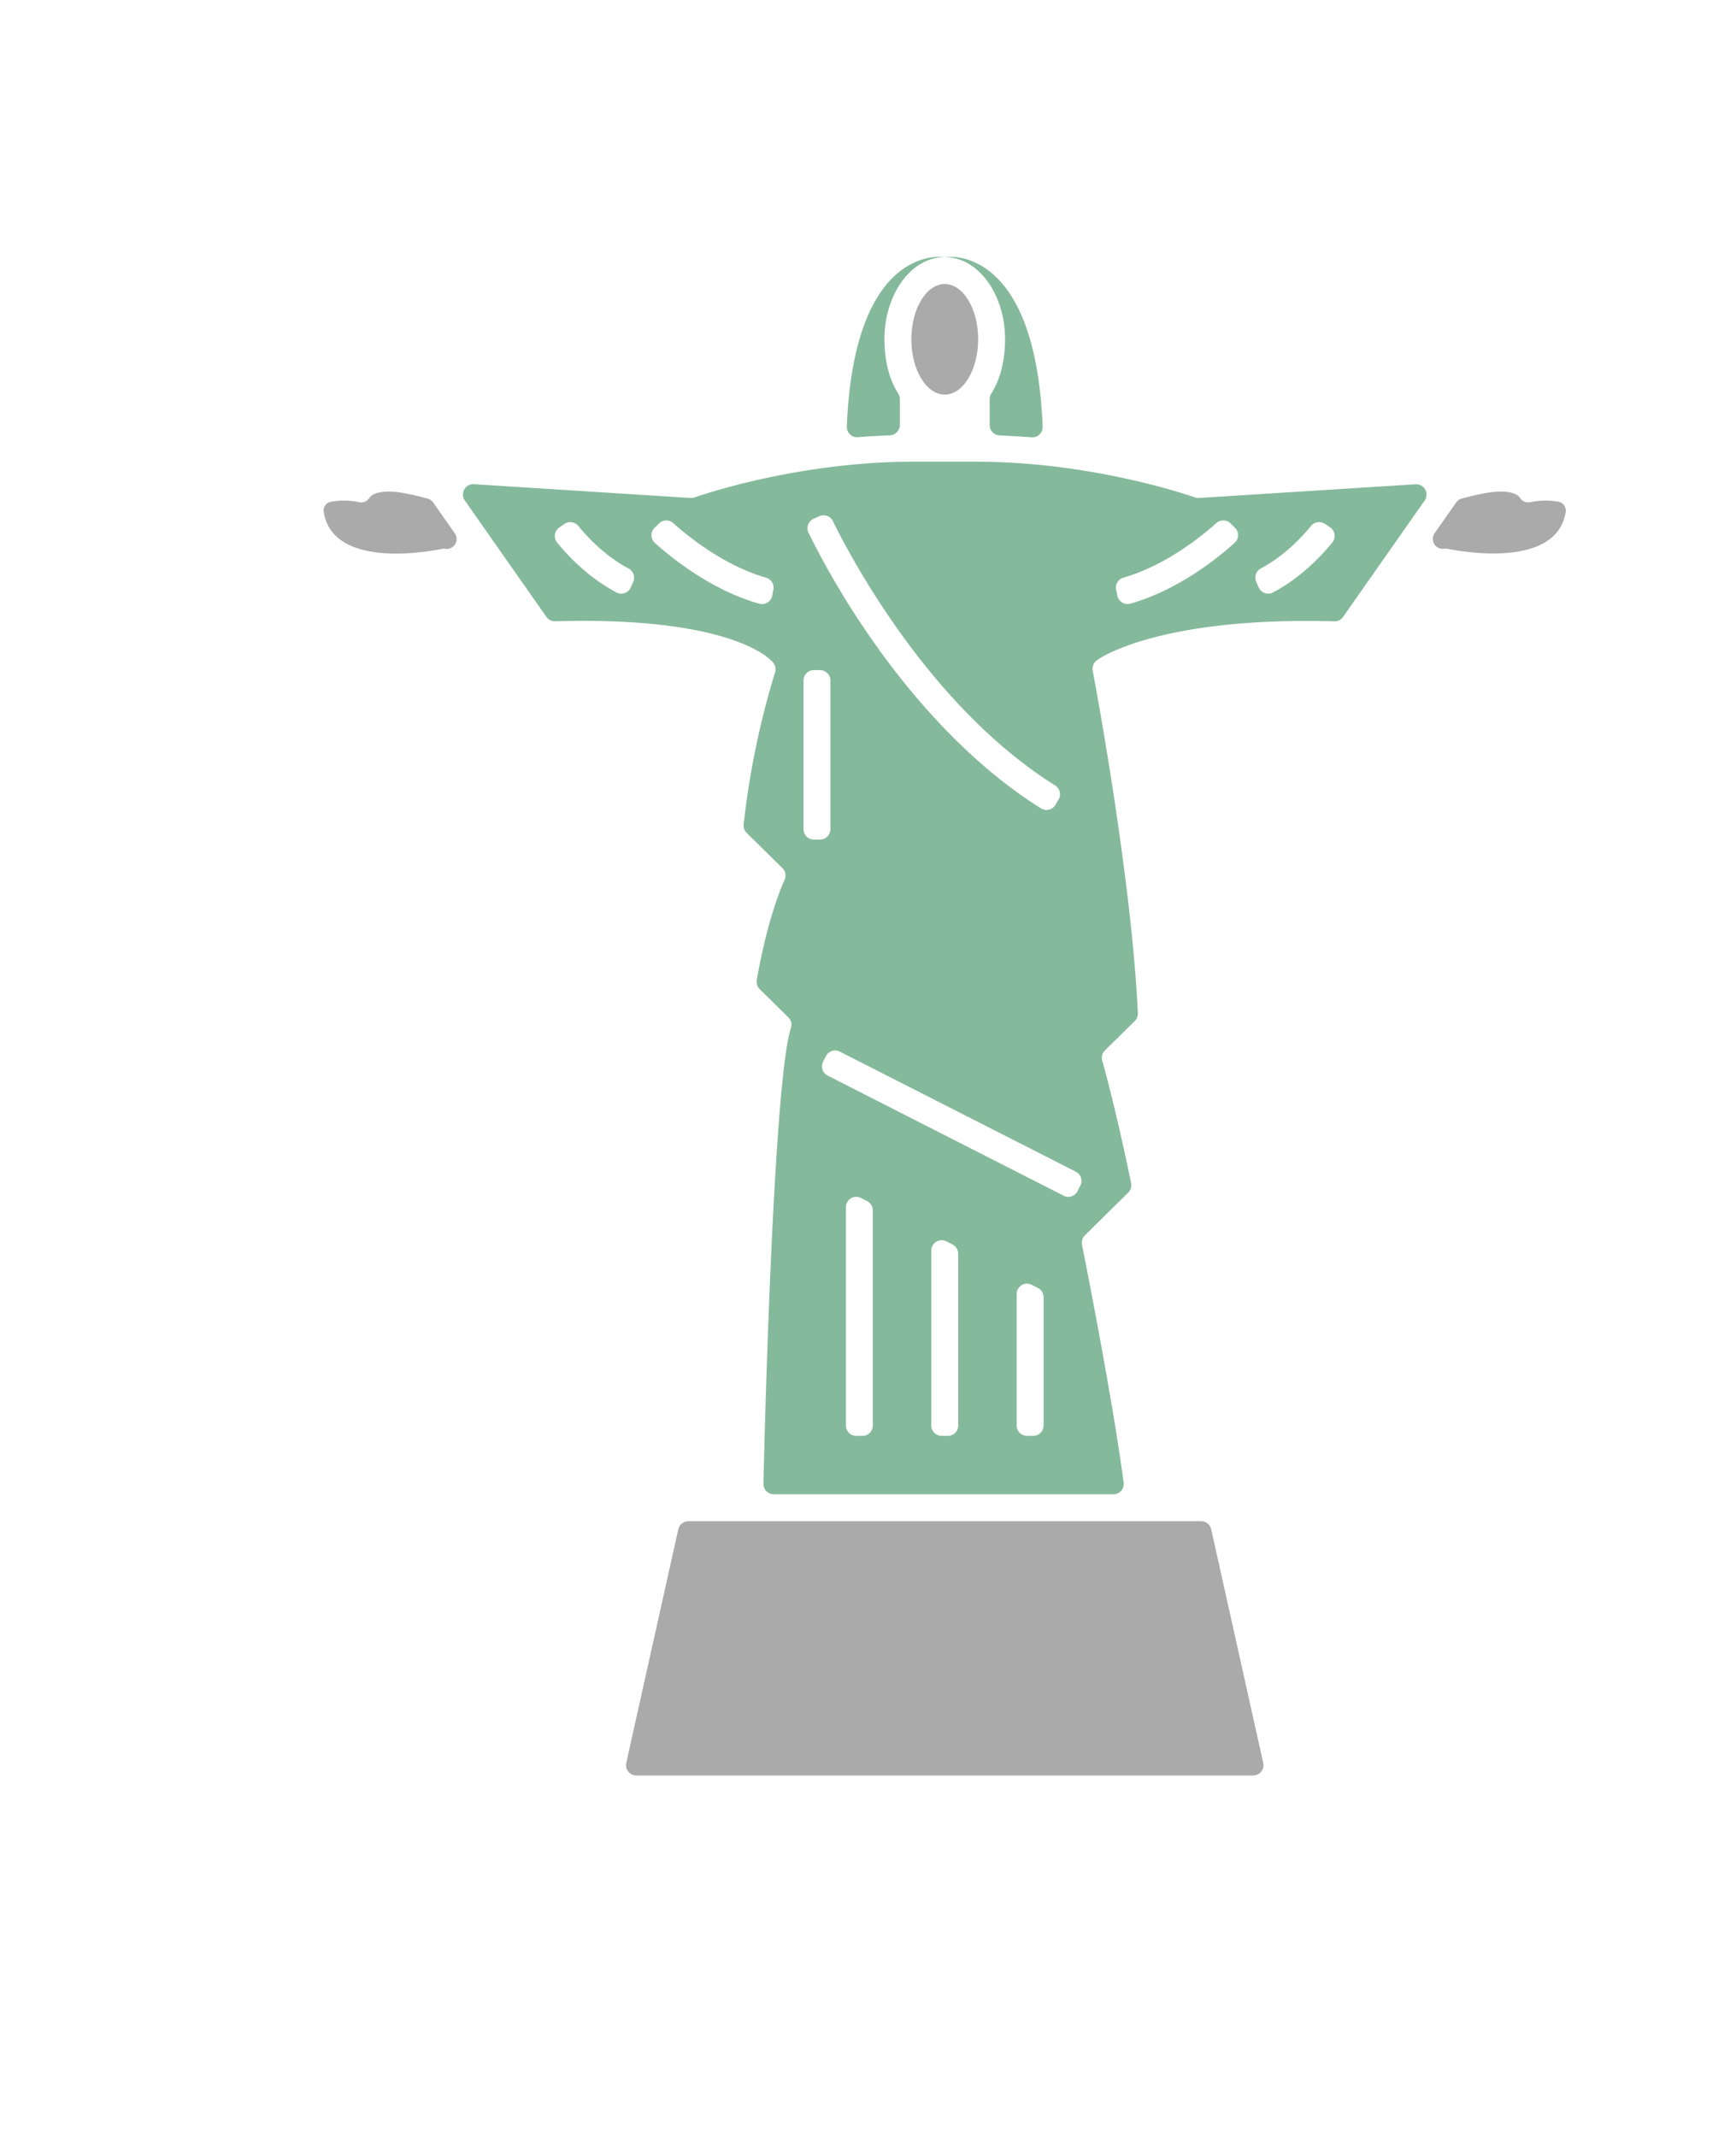 <svg id="icons" xmlns="http://www.w3.org/2000/svg" viewBox="0 0 838.59 1032.04"><defs><style>.cls-1{fill:#aaa;}.cls-2{fill:#85b99b;}</style></defs><path class="cls-1" d="M188,237.42c-6.06,0-8.6,1.57-9.62,3.12a4.56,4.56,0,0,1-4.62,2.06,35.91,35.91,0,0,0-13.93-.26,4.34,4.34,0,0,0-3.45,4.91c4.36,27.7,50.68,19.18,57.2,17.84a4.66,4.66,0,0,1,1.58,0h0a4.79,4.79,0,0,0,4.54-7.5l-10.42-14.87a4.78,4.78,0,0,0-2.66-1.87C199.76,238.94,192.69,237.42,188,237.42Z"/><path class="cls-1" d="M327.65,738.63l-25.12,112.8a5,5,0,0,0,4.88,6.09H605.33a5,5,0,0,0,4.88-6.09l-25.13-112.8a5,5,0,0,0-4.88-3.91H332.53A5,5,0,0,0,327.65,738.63Z"/><ellipse class="cls-1" cx="456.37" cy="163.88" rx="16.13" ry="26.7"/><path class="cls-2" d="M434.68,192.72a5,5,0,0,0-.81-2.67c-4.44-7-6.63-16.14-6.63-26.17,0-21.92,13-39.7,29.13-39.7S485.5,142,485.5,163.88c0,10-2.19,19.19-6.64,26.17a5.06,5.06,0,0,0-.8,2.67v12.56a5,5,0,0,0,4.73,5c4.16.22,10.34.56,15.53.93a5,5,0,0,0,5.35-5.17c-3.63-89.47-47.3-81.85-47.3-81.85s-43.66-7.62-47.31,81.81a5,5,0,0,0,5.41,5.16q7.5-.61,15.4-.91a5,5,0,0,0,4.81-5Z"/><path class="cls-2" d="M579.18,240.51a5.14,5.14,0,0,1-2-.29l-.29-.1C576.4,240,528.72,223,471.56,223H441.18C383.9,223,336.34,240,335.87,240.12l-.3.1a5.09,5.09,0,0,1-2,.29l-104.62-6.65a5,5,0,0,0-4.42,7.86l39.4,56.21a5,5,0,0,0,4.26,2.13c82.07-2.33,102.42,16.91,104.51,19.17l.59.63a5,5,0,0,1,1.12,4.85l-.25.82a398.36,398.36,0,0,0-14.93,72.69,5,5,0,0,0,1.47,4.06l17.25,17a5,5,0,0,1,1.09,5.54l-.41.94c-7.07,16.4-11.32,37.52-13.07,47.56a5,5,0,0,0,1.42,4.42l13.84,13.64a5,5,0,0,1,1.28,5l-.26.86c-6.88,22.89-11.39,147.3-13.06,219.37a5,5,0,0,0,5,5.11h164a5,5,0,0,0,5-5.65C537.17,673.68,523,602.8,522.83,602l-.16-.79a5,5,0,0,1,1.39-4.55L545,576a5,5,0,0,0,1.39-4.56c-7.55-36.8-13.63-58.07-13.7-58.29l-.24-.86a5,5,0,0,1,1.29-4.94l14.43-14.22a5,5,0,0,0,1.49-3.79C546.6,423.11,528.22,325.86,528,324.86l-.18-.95a5,5,0,0,1,2.06-5l.79-.56c1.24-.86,30.66-20.59,113.86-18.25a5,5,0,0,0,4.25-2.13l39.4-56.21a5,5,0,0,0-4.41-7.86ZM297.82,286.16C284,278.89,273.94,268,269.09,262a5,5,0,0,1,1.12-7.27l1-.69,1.48-1a5,5,0,0,1,6.69,1c4.15,5.1,12.75,14.44,24.26,20.53a5,5,0,0,1,2.25,6.38l-1.19,2.77A5,5,0,0,1,297.82,286.16Zm68.84,5.39c-23.13-6.54-42.38-22.18-50.31-29.35a5,5,0,0,1-.16-7.28l.94-.92,1.22-1.2a5,5,0,0,1,6.83-.16c7.14,6.39,24.67,20.62,44.93,26.38a5,5,0,0,1,3.47,5.84L373,287.8A5,5,0,0,1,366.66,291.55Zm35.66-39.87c9,18.29,47,89.86,107.39,127.69a5,5,0,0,1,1.65,6.77l-1.53,2.59a5,5,0,0,1-7,1.69c-37.36-23.41-66-58.62-83.72-84.5a398.75,398.75,0,0,1-28.55-48.59,5,5,0,0,1,2.45-6.77l2.76-1.23A5,5,0,0,1,402.32,251.68Zm-9.17,72h3a5,5,0,0,1,5,5V400.5a5,5,0,0,1-5,5h-3a5,5,0,0,1-5-5V328.65A5,5,0,0,1,393.15,323.65ZM416.62,693.5h-3a5,5,0,0,1-5-5V583.05a5,5,0,0,1,7.27-4.45l3,1.52a5,5,0,0,1,2.73,4.46V688.5A5,5,0,0,1,416.62,693.5Zm41.25,0h-3a5,5,0,0,1-5-5V604a5,5,0,0,1,7.26-4.46l3,1.53a5,5,0,0,1,2.74,4.46V688.5A5,5,0,0,1,457.87,693.5Zm41.24,0h-3a5,5,0,0,1-5-5V625a5,5,0,0,1,7.27-4.46l3,1.53a5,5,0,0,1,2.73,4.45v62A5,5,0,0,1,499.11,693.5Zm14.69-116-114-58a5,5,0,0,1-2.19-6.73l1.36-2.67a5,5,0,0,1,6.72-2.19l114,58a5,5,0,0,1,2.19,6.72l-1.36,2.67A5,5,0,0,1,513.8,577.52Zm26-289.72-.63-2.94a5,5,0,0,1,3.47-5.84c20.32-5.77,37.81-20,44.93-26.37a5,5,0,0,1,6.84.15l2.15,2.12a5,5,0,0,1-.15,7.28c-7.94,7.17-27.19,22.81-50.31,29.35A5,5,0,0,1,539.78,287.8ZM608,283.69l-1.19-2.77a5,5,0,0,1,2.24-6.38c11.52-6.1,20.11-15.43,24.27-20.54a5,5,0,0,1,6.68-1l2.51,1.68a5,5,0,0,1,1.11,7.28c-4.84,6-14.87,16.93-28.73,24.2A5,5,0,0,1,608,283.69Z"/><path class="cls-1" d="M752.86,242.34a35.9,35.9,0,0,0-13.93.26,4.54,4.54,0,0,1-4.61-2.06c-1-1.55-3.56-3.12-9.62-3.12-4.66,0-11.73,1.52-18.63,3.38a4.79,4.79,0,0,0-2.65,1.87L693,257.54a4.79,4.79,0,0,0,4.55,7.5h0a4.61,4.61,0,0,1,1.57,0c6.52,1.34,52.85,9.86,57.21-17.84A4.36,4.36,0,0,0,752.86,242.34Z"/></svg>